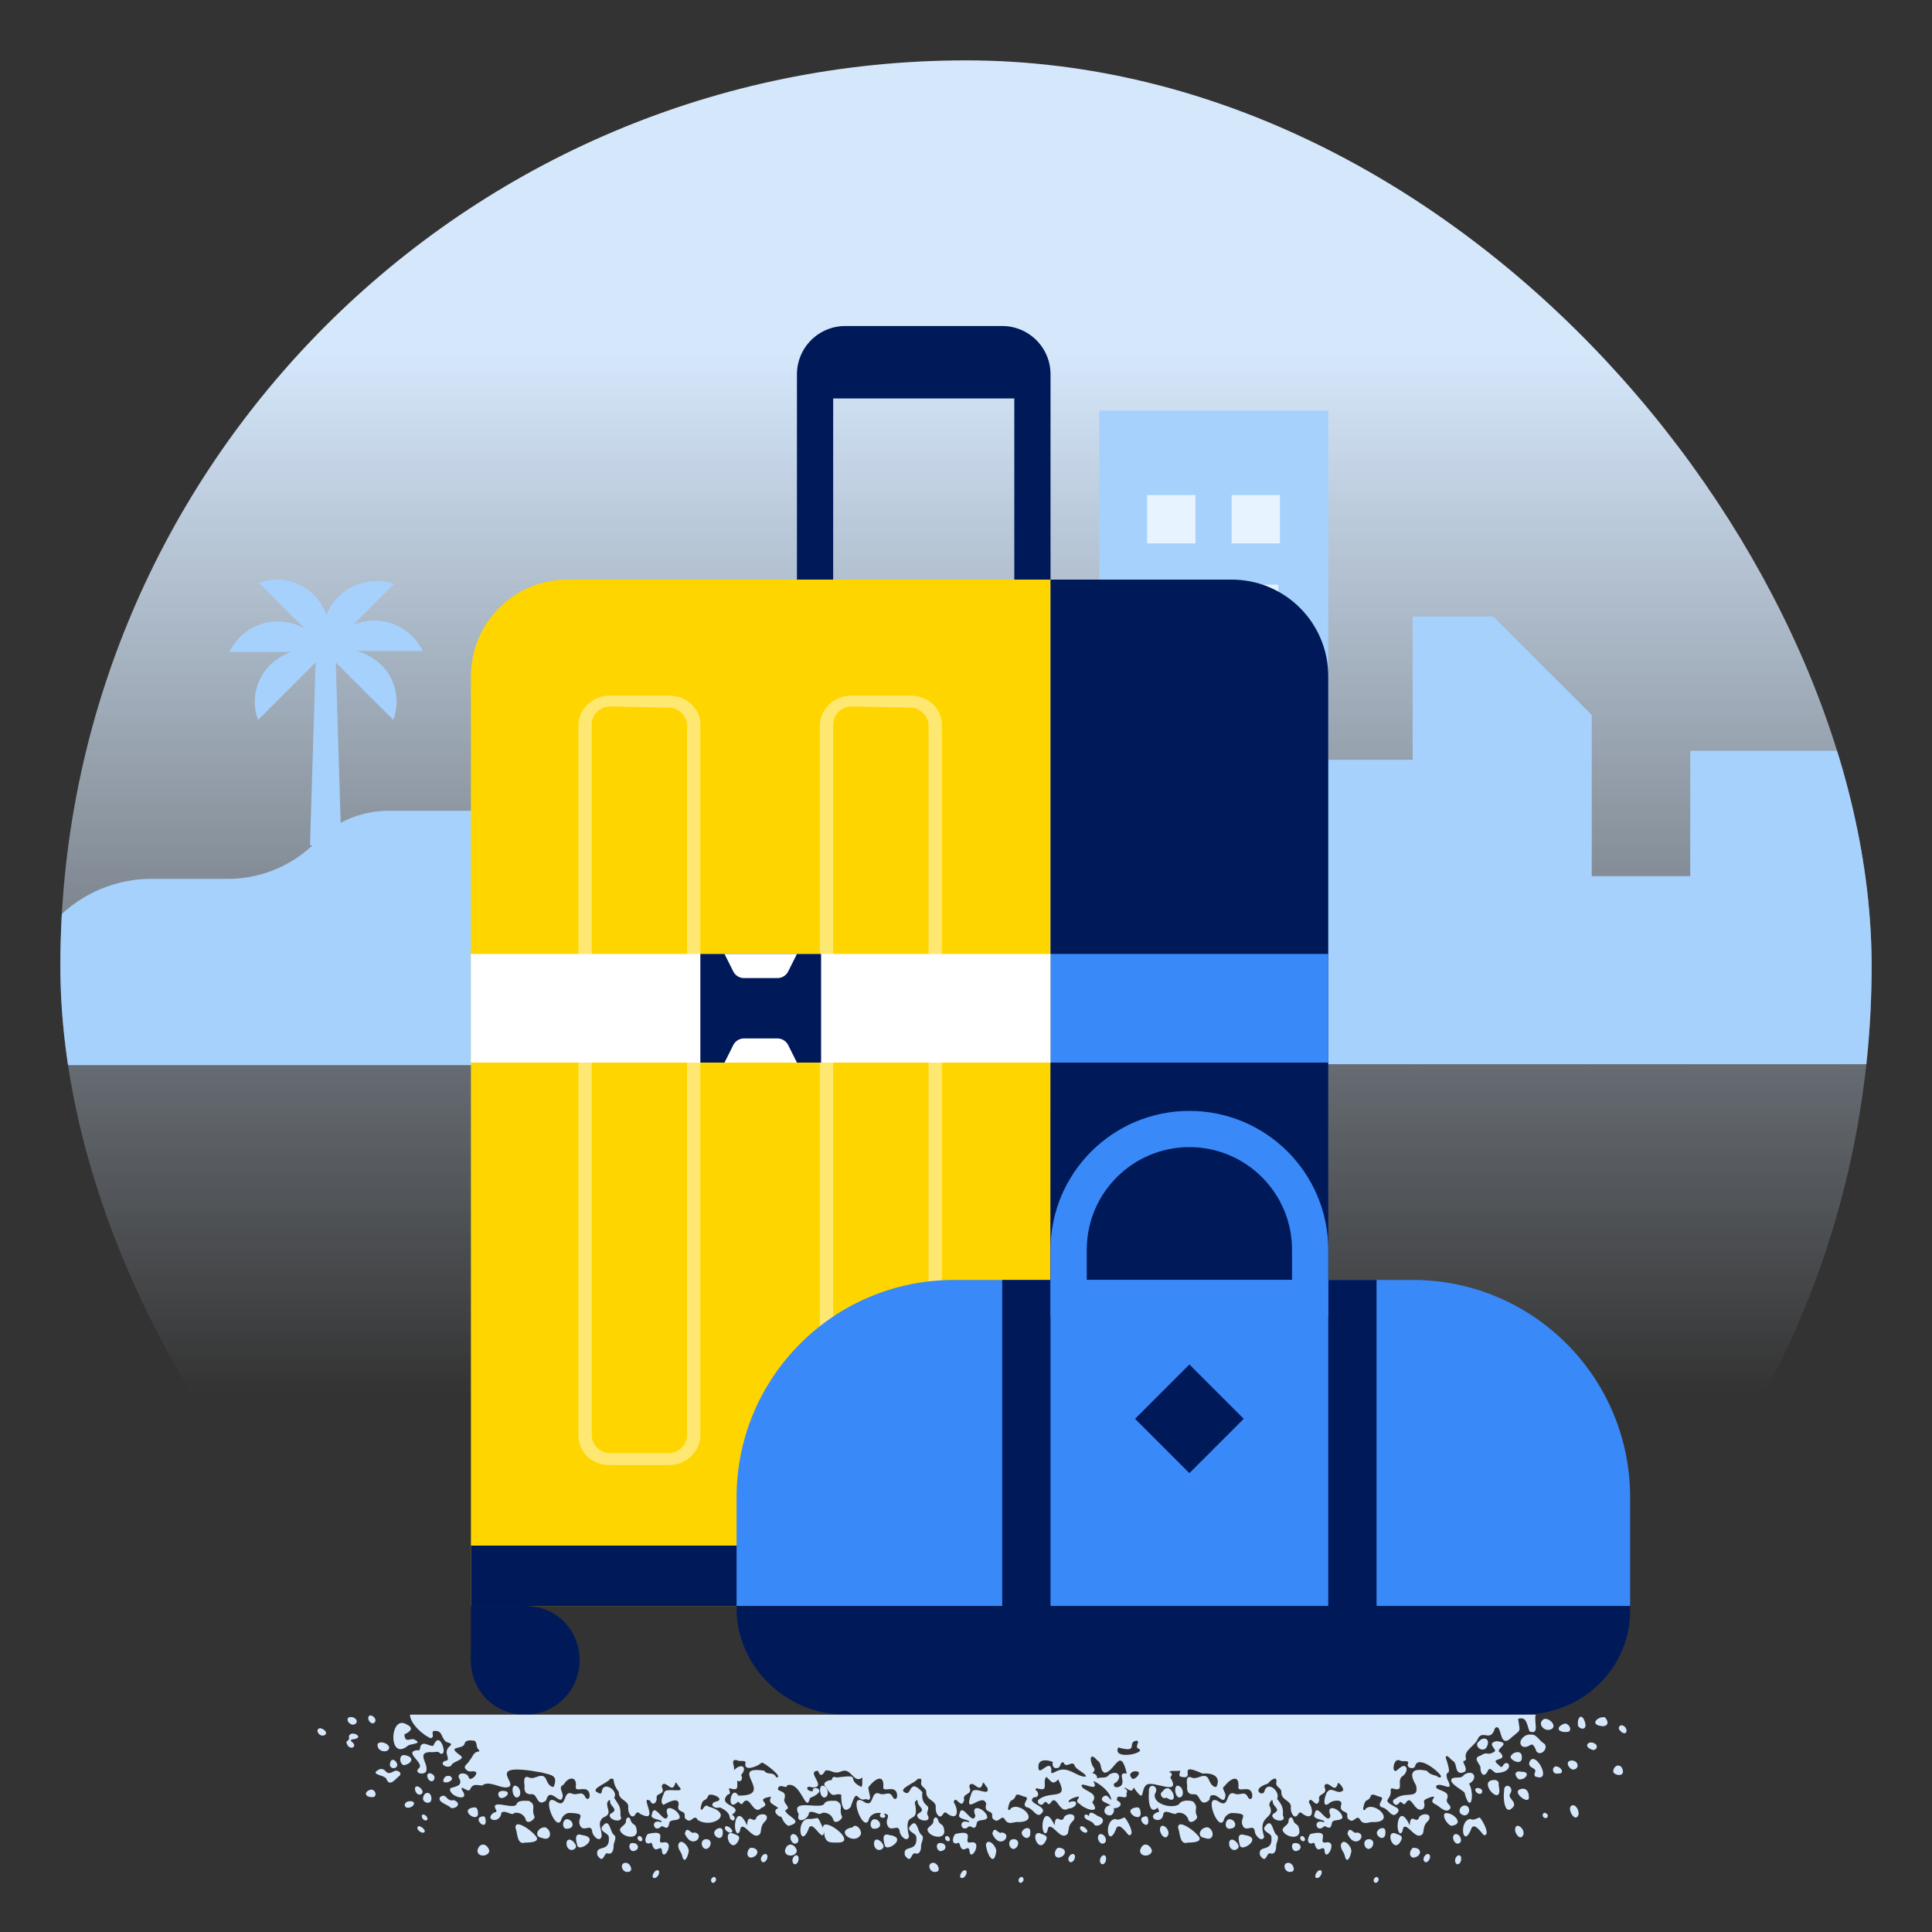 <svg width="160" height="160" fill="none" xmlns="http://www.w3.org/2000/svg"><rect width="100%" height="100%" fill="#333333" stroke="none"/><g clip-path="url(#clip0)"><path d="M80 155c41.4 0 75-33.6 75-75S121.4 5 80 5 5 38.6 5 80c0 41.5 33.6 75 75 75z" fill="url(#paint0_linear)"/><path d="M99.934 49.573h-28.18v38.56h28.18v-38.56z" fill="#A6D1FC"/><path d="M110 34H91.035v54.134H110V34zM117.731 62.92H110v25.214h7.731V62.92zM160 62.18h-20.022v25.954H160V62.179z" fill="#A6D1FC"/><path d="M152.584 72.561h-21.505v15.573h21.505V72.56z" fill="#A6D1FC"/><path d="M116.99 51.056h6.674l8.157 8.157v28.92H116.99V51.057zM81.764 56.988H65.45c-4.969 0-9.64 2.002-13.126 5.562l-1.705 1.78c-1.78 1.78-4.153 2.818-6.674 2.818H32.228c-2.299 0-4.45.89-6.007 2.521a10.212 10.212 0 01-7.341 3.115h-6.303A10.95 10.95 0 001.602 83.759v4.449h80.162v-31.22zM32.645 48.35c-1.558-.519-3.337-.148-4.598 1.038-1.26 1.261-1.631 3.04-1.038 4.598l5.636-5.636z" fill="#A6D1FC"/><path d="M27.083 53.912c.52-1.557.148-3.337-1.038-4.598-1.26-1.26-3.04-1.631-4.598-1.038l5.636 5.636zM27.009 53.986c-1.557-.52-3.337-.148-4.598 1.038-1.26 1.26-1.631 3.04-1.038 4.598l5.636-5.636z" fill="#A6D1FC"/><path d="M26.935 53.986c1.557-.52 3.337-.148 4.597 1.038 1.261 1.187 1.632 3.04 1.039 4.598l-5.636-5.636z" fill="#A6D1FC"/><path d="M35.018 53.912c-.742-1.483-2.225-2.521-4.005-2.521a4.578 4.578 0 00-4.078 2.52h8.083z" fill="#A6D1FC"/><path d="M27.009 53.986c-.742-1.483-2.225-2.521-4.005-2.521-1.78 0-3.262 1.038-4.004 2.521h8.009z" fill="#A6D1FC"/><path d="M25.674 70.004h2.596l-.52-17.056h-1.557l-.519 17.056z" fill="#A6D1FC"/><path d="M99 41h-4v4h4v-4zM106 41h-4v4h4v-4zM98.45 48.416h-3.707v3.707h3.708v-3.707zM105.866 48.416h-3.708v3.707h3.708v-3.707zM98.45 55.831h-3.707v3.708h3.708v-3.708zM105.866 55.831h-3.708v3.708h3.708v-3.708zM98.45 63.247h-3.707v3.708h3.708v-3.708zM105.866 63.247h-3.708v3.708h3.708v-3.708z" fill="#E7F3FF"/></g><path d="M86.9 133H39V56c0-4.418 3.572-8 7.99-8H87v85h-.1z" fill="#FFD500"/><path d="M87.048 133H110V56c0-4.418-3.579-8-7.997-8H87v85h.048zM83 128H39v5h44v-5z" fill="#001959"/><path d="M110 79H87v9h23v-9z" fill="#3A89F8"/><path d="M75.4 58.603c.8 0 1.5.695 1.5 1.49v58.755c0 .795-.7 1.491-1.5 1.491h-4.9c-.8 0-1.5-.696-1.5-1.491V59.994c0-.795.7-1.49 1.5-1.49l4.9.099zm0-.995h-4.9c-1.4 0-2.6 1.094-2.6 2.486v58.754c0 1.392 1.1 2.486 2.6 2.486h4.9c1.4 0 2.6-1.094 2.6-2.486V59.994c0-1.292-1.1-2.386-2.6-2.386zM55.4 58.603c.8 0 1.5.695 1.5 1.49v58.755c0 .795-.7 1.491-1.5 1.491h-4.9c-.8 0-1.5-.696-1.5-1.491V59.994c0-.795.7-1.49 1.5-1.49l4.9.099zm0-.995h-4.9c-1.4 0-2.6 1.094-2.6 2.486v58.754c0 1.392 1.1 2.486 2.6 2.486h4.9c1.4 0 2.6-1.094 2.6-2.486V59.994c0-1.292-1.1-2.386-2.6-2.386z" fill="#FFE871"/><path d="M87 79H39v9h48v-9z" fill="#fff"/><path d="M68 79H58v9h10v-9zM43.5 142c-2.544 0-4.5-1.957-4.5-4.5s1.956-4.5 4.5-4.5 4.5 1.957 4.5 4.5c0 2.446-1.956 4.5-4.5 4.5z" fill="#001959"/><path d="M43.5 133H39v4.5h4.5V133z" fill="#001959"/><path d="M61 124c0-9.941 8.059-18 18-18h38c9.941 0 18 8.059 18 18v9H61v-9z" fill="#3A89F8"/><path d="M87 106h-4v36h4v-36zM70 27a4 4 0 00-4 4v17h3V33h15v15h3V31a4 4 0 00-4-4H70zM114 106h-4v36h4v-36z" fill="#001959"/><path d="M126.098 142H70c-4.9 0-9-4-9-8.8v-.2h73.998v.2c.1 4.9-3.9 8.8-8.9 8.8zM94 117.5l4.5 4.5 4.5-4.5-4.5-4.5-4.5 4.5z" fill="#001959"/><path d="M60.724 86.553L60 88h6l-.724-1.447a1 1 0 00-.894-.553h-2.764a1 1 0 00-.894.553zM60.724 80.447L60 79h6l-.724 1.447a1 1 0 01-.894.553h-2.764a1 1 0 01-.894-.553z" fill="#fff"/><path d="M88.5 103.5c0-5.523 4.477-10 10-10s10 4.477 10 10v4h-20v-4z" stroke="#3A89F8" stroke-width="3"/><path d="M43.538 150.689c.119.472.8-.033.727-.256-.303-.604.207-.959-.473-1.293-.315-.007-.888-.06-1.005.256-.184.536-2.127-.443-1.758.403.136.172.113.281-.111.303-.916.618.51 1.015.609.011.358-.239.866.31 1.062.032a.803.803 0 01.949.544zM36.443 145.21c.632.287.128-1.428-.3-1.042-.428.465-.007.544-.933.248-.621-.056-.252.659-.639.524-1.2.131.57 1.044.145 1.472-.57.503.644.666.603.136.072-.59-.801-1.421.315-1.448.439.043.633-.133.809.11zM63.433 150.761c.377-.666-.703-.624-.809-.19-.236.482-.683-.516-.757.598-.889-1.958-1.257.374-.801.659.274-.001.182-.413.331-.526.385-.219 1.035 1.212 1.57.539.118-.503.042-.68.466-1.08zM33.67 142.807c-1.422-.858-1.537 3.154.133 1.748.277-.161 1.31-.136.432-.528-.404 0-.701.274-.742-.396.463-.213.843-.519.176-.824zM56.298 150.528c-.018-.662-1.46-1.3-.986-.16-.244.919-1.132-1.242-1.322-.114-.255.458 1.023.426.77.656-.96-.329-.629.934-.025.374.184-.198.551.456.686-.273.043-.414.716-.142.877-.483zM50.833 151.95c-.327-.241-.344-1.559-.989-.631-.163.368.51.49.57.779.154 1.419-1.162.572-.936 1.558.548.795.506-.3.86-.163.394.113.487-.349.475-.649.016-.274.313-.703.02-.894zM54.923 152.584c-.79.125.591-1.152-1.28-.698-.218.251-.346.854.147.776.093-.03.148-.114.212.048.247.964.7-.014.815.516.06 1.15 1.185-.847.106-.642zM68.16 151.384c-.593-1.204-.205-.708-1.277-.746-.962.129-.62 2.482.054.897.289-1.092 1.212 1.244 1.307.158.06.985.494.904 1.236.897 1.516-.076-1.39-2.259-1.32-1.206zM44.238 151.914c-.259-.326-1.606-1.326-1.544-.528.178.472.123 1.412.784 1.211.467-.006 1.453-.048.76-.683zM52.74 151.704c-.049-.799-.366-.466-.514-.976-.12-.366-.38-.2-.386.051.011.352-.384.431-.5.723.039.566 1.333.931 1.4.202zM32.669 146.662c-.833.495-.573-.236-1.208-.155-.98.478.353.452.542.818.25.663.69.073 1.01-.203.382-.272-.056-.551-.344-.46zM48.211 151.976c-.674-.23-.518.42-.396.878.183.546 1.925-.678.396-.878zM37.57 149.075c-.633.171-.562-.652-1.126-.245-.253.432.683.614.91.907.488.055.898-.412.216-.662zM56.186 152.733c-.092.373.24.628.306.958.184.75.48.053.545-.372.04-.379-.637-1.149-.851-.586z" fill="#D5E7FB"/><path d="M45.163 151.332c-.62-.052-1.026.79-.262.881.772.324.85-.637.262-.881zM57.503 151.754c-.292.217-.608-.666-.788.104.627 1.428 1.753.053.788-.104zM60.652 151.82c-.87-.195-.069 1.86.522.559.183-.413-.282-.424-.522-.559zM39.538 153.266c.028.612 1.034.469.978-.049-.232-.608-.834-.627-.978.049zM28.913 144.005c-.067.214-.352.143-.162.456.2.537.953.195.37-.221-.167-.149.04-.211.17-.201 1.098-.193-.574-.934-.378-.034zM32.236 144.726c-.074-.484-1.25-.665-.913.028.173.348.855.414.913-.028zM33.488 145.348c-.508-.035-.388.792-.03.836.678-.12.914-.704.03-.836zM46.925 152.548c-.085.623.49.878.775.444.07-.357-.631-.962-.775-.444zM62.16 153.026c-.291.127-.432.806.062.815.658-.119.701-.839-.061-.815zM39.26 149.678c-1.336.165.321 1.364.33.495-.024-.383-.112-.507-.33-.495zM46.876 150.664c-.364.163-.309.843.094.782.756-.027.448-.854-.094-.782zM42.883 147.985c-.563-.469-.555.751-.118.877.42-.007.396-.649.118-.877zM58.572 152.319c-.611-.083-.563.723-.133.802.385.018.64-.707.133-.802zM59.144 151.81c.089.456.74.634.715-.064.046-.619-.708-.312-.715.064zM51.75 154.276c-.487.09-.19.846.267.742.511-.003.17-.835-.267-.742zM35.029 148.961c.037.377.657.502.698.055.038-.733-.666-.685-.698-.055zM65.837 152.683c.542-.04.217-.916-.238-.776-.312.199-.039.786.238.776zM52.237 152.657c-.248.196-.066.674.23.644.64-.128.371-.809-.23-.644zM30.718 148.208c-.5.094-.62.594.056.622.515.067.364-.653-.056-.622zM35.581 146.851c-.25-.003-.223.291-.124.47.413.601.883-.355.124-.47zM41.642 148.314c-.262.007-.39.104-.376.301.09.797 1.466-.288.376-.301zM29.273 142.829c.561-.141.162-.773-.397-.599-.271.209.094.635.397.599z" fill="#D5E7FB"/><path d="M40.226 150.801c-.029-.365-.112-.441-.376-.345-.648.163.38 1.177.376.345zM32.292 146.169c.003.162.173.274.332.262.754-.133-.288-1.302-.332-.262zM34.899 148.574c.215-.159.04-.413-.175-.575-.643-.334-.314.885.175.575zM33.958 149.165c-.388.003-.581.323-.319.519.502.161.992-.516.32-.519zM26.505 143.123c-.444.07-.112.697.294.604.437-.128.098-.547-.294-.604zM37.32 147.123c-.127-.101-.381-.055-.478.056-.582.785 1.014.354.477-.056zM31.082 142.553c.093-.259-.335-.633-.549-.419-.17.369.36.837.55.419zM65.625 154.091c.054.562.615.262.493-.315-.148-.314-.495-.016-.493.315zM63.018 154.029c.141.452.612.029.53-.369-.169-.327-.588.072-.53.369zM58.97 155.532c-.22.205.028.567.247.305.214-.202-.031-.563-.248-.305zM54.306 154.923c-.155.104-.327.422-.225.575.406.225.783-.808.225-.575zM34.974 150.563c.092.197.414.311.429.04-.072-.369-.629-.487-.428-.04zM34.568 151.4c.003.237.573.576.613.231-.07-.261-.616-.6-.613-.231zM52.838 152.342c.127.212.41.184.35-.078-.143-.368-.504-.2-.35.078zM122.61 146.402c-.023.485.304.901.615.23.207-.405.476.255.746.192 1.447-.05 1.029-1.174.561-.699-.182.304-.217.243-.428.032-.852-.646.841-.243.149-1.01-.589-.298 1.103-.806-.321-.95-.922.197.181.734-.203.888-.597.357-.5-.091-1.103.303-.743.202-.036.67-.016 1.014zM98.413 150.688c.119.473.8-.032.727-.255-.299-.645.158-.688-.313-1.221-.295-.157-1.029-.131-1.164.184-.493.438-2.205.051-2.022-.822.444-.674-.584-1.042-.49-.148-.058.527.005 1.953.717 1.27.068.192.252.38-.076.405-.884.438.397 1.045.538.198.073-.628.974.157 1.133-.156a.807.807 0 01.95.545zM118.308 150.761c.377-.666-.703-.624-.808-.19-.237.482-.684-.516-.757.598-.89-1.958-1.258.374-.802.659.275-.001.182-.413.331-.526.385-.219 1.035 1.212 1.57.539.118-.503.042-.68.466-1.08zM121.249 146.973c-.213.376-.674.138-.999.319-.344.345.726.853 1.033 1.157.513 1.916.868.128.379-.735.765-.373.43-1.256-.413-.741zM111.173 150.528c-.018-.662-1.46-1.3-.986-.16-.243.919-1.132-1.242-1.322-.114-.254.458 1.023.426.771.656-.961-.329-.63.934-.026.374.185-.198.551.456.686-.273.043-.414.716-.142.877-.483zM105.708 151.95c-.327-.241-.344-1.559-.988-.631-.164.368.51.49.569.779.154 1.419-1.162.572-.936 1.558.548.795.507-.3.86-.163.394.113.487-.349.475-.649.017-.274.313-.703.02-.894zM127.246 145.051c.425.478 1.122-.44.531-.718-.317-.234-.592-.759-1.016-.675-.523-.097-1.193.66-.642.997.673.16.704-.717 1.127.396zM109.798 152.584c-.791.125.591-1.152-1.28-.698-.218.251-.345.854.147.776.093-.03.148-.114.212.048.247.964.701-.014.815.516.06 1.15 1.185-.847.106-.642zM122.538 150.514c-.301.089-.479.266-.779.124-.963.129-.621 2.482.053.897.216-.726.788.146 1.065.44.616.083-.112-1.268-.339-1.461zM99.114 151.914c-.26-.326-1.607-1.326-1.545-.528.178.472.124 1.412.784 1.211.467-.006 1.453-.048.76-.683zM107.615 151.704c-.048-.799-.366-.466-.514-.976-.119-.366-.38-.2-.386.051.011.352-.383.431-.499.723.038.566 1.332.931 1.399.202zM125.049 148.574c.438-.625-.54-1.068-.488-.192-.088.577.055 2.139.797 1.21.185-.437-.486-.663-.309-1.018zM126.649 145.972c-.105.497.666.4.467.812-.032.104-.076.296.053.341 1.483.561-.095-2.376-.52-1.153zM103.087 151.976c-.675-.23-.518.42-.397.878.183.546 1.925-.678.397-.878zM123.688 147.413c-1.424.093.876 2.479.423.415.041-.265-.086-.438-.423-.415zM111.061 152.733c-.091.373.241.628.307.958.183.75.479.053.544-.372.04-.379-.637-1.149-.851-.586zM119.675 150.168c-.293.208.207.973.529 1.037 1.184-.153.045-1.183-.529-1.037z" fill="#D5E7FB"/><path d="M100.038 151.332c-.62-.052-1.026.79-.262.881.773.324.85-.637.262-.881zM112.378 151.754c-.292.217-.608-.666-.788.104.626 1.428 1.753.053.788-.104zM115.528 151.82c-.871-.195-.069 1.86.521.559.183-.413-.281-.424-.521-.559zM127.868 142.361c-.634.358.036 1.134.617.836.49-.28-.187-.955-.617-.836zM94.413 153.266c.028.612 1.034.469.978-.049-.232-.608-.833-.627-.978.049zM123.236 144.276c-.056-.389-.494-.37-.724-.098-.666.459.628 1.297.724.098zM125.919 148.17c-.812.229.846 1.462.692.577-.018-.459-.296-.721-.692-.577zM132.772 142.96c.524-.08.381-.455.156-.728-.523-.168-1.454.637-.156.728zM125.098 145.541c.144.34.964.641.933.012.064-.75-.927-.422-.933-.012zM125.474 151.589c.055.383.487.878.694.327.116-.532-.718-1.119-.694-.327zM101.8 152.548c-.085.623.49.878.775.444.07-.357-.631-.962-.775-.444zM117.036 153.026c-.293.127-.432.806.061.815.658-.119.702-.839-.061-.815zM129.542 142.749c-.844.34-.418.795.339.67.376-.156.005-.76-.339-.67zM130.098 149.573c-.292.278.317 1.357.595.782.176-.3-.222-1.093-.595-.782zM94.135 149.678c-1.336.165.322 1.364.33.495-.024-.383-.112-.507-.33-.495zM130.685 142.936c.222.33.717.316.606-.197-.23-.955-.718-.572-.606.197zM125.751 147.343c.53.151 1.121-.634.253-.613-.609-.136-.6.301-.253.613zM101.751 150.664c-.364.163-.309.843.094.782.756-.027.448-.854-.094-.782zM133.6 146.718c.064.313.842.44.808-.027-.08-.699-.782-.585-.808.027zM97.758 147.985c-.562-.469-.554.751-.117.877.42-.007.395-.649.117-.877zM113.448 152.319c-.612-.083-.564.723-.134.802.385.018.639-.707.134-.802zM130.133 145.798c-.554.051-.237.69.139.751.586-.039.46-.771-.139-.751zM114.019 151.81c.089.456.74.634.715-.064.046-.619-.707-.312-.715.064zM106.625 154.276c-.487.09-.19.846.267.742.511-.003.17-.835-.267-.742zM120.713 152.683c.541-.04.216-.916-.237-.776-.314.199-.04.786.237.776zM107.112 152.657c-.248.196-.065.674.23.644.639-.128.372-.809-.23-.644zM132.13 144.434c-.53-.397-1.137.221-.211.491.254.038.464-.304.211-.491zM128.854 146.281c-.419.083-.246.706.144.593.634.055.324-.562-.144-.593z" fill="#D5E7FB"/><path d="M95.101 150.801c-.028-.365-.112-.441-.375-.345-.648.163.379 1.177.375.345zM121.37 149.528c-.459-.07-.746.631-.197.791.478.176.731-.675.197-.791zM134.057 143.123c.047.265.582.653.649.23-.003-.439-.584-.683-.649-.23zM120.5 154.091c.055.562.615.262.494-.315-.149-.314-.496-.016-.494.315zM117.893 154.029c.141.452.613.029.529-.369-.167-.327-.587.072-.529.369zM122.374 148.513c.414.236.603-.422-.026-.439-.297.037-.171.314.026.439zM113.844 155.532c-.22.205.029.567.248.305.214-.202-.031-.563-.248-.305zM109.181 154.923c-.155.104-.327.422-.225.575.406.225.783-.808.225-.575zM91.031 150.446c-.283-.095-.807-.665-.854-.036-.19-.244-.482-.154-.327.154.311.292.544.163.827.607.491.149 1.014-.499.354-.725zM89.443 151.4c.003.237.573.576.614.231-.072-.261-.616-.6-.614-.231zM128.112 150.223c-.318-.317-.523.243-.164.339.199.06.327-.212.164-.339zM107.713 152.342c.127.212.41.184.351-.078-.144-.368-.505-.2-.351.078z" fill="#D5E7FB"/><path d="M35.68 143.953c.41-.111-.129-.655.382-.602.658-.043.461.847 1.08.972.23.064.292.135.086.305-.63.554.278 1.149-.403 1.214-.537.269.38.721.592.294.169-.303 1.252-.428.65-.8-1.12-.813.272-.391.414-.939.064-.321.501-.273.777-.242.303.087.12.598.409.765.052.082.042.134-.086.144-.365.035-.462.484-.705.747-.09.232-.52.421-.338.663.36.452.576.063.892.295.102.249-.441.732-.602.475-.092-.557-1.167-.476-.757.107.239.586-.427.594-.784.748-.222.666 1.76 1.232.975.146-.21-.573.583.37.697-.114.252-.48.607-.252.985-.269.482-.398 1.29.115 1.864.166 1.697.002-2.215-2.206 3.037-1.239.86.221 1.384.229 1.01 1.19-.257.044-.485-.274-.576-.508-.325-.883-.96-.012-1.472-.268-.492-.217-.403.4-.366.699-.048.471.102.734.605.685.5-.025.392 1.109 1.18.523.325-1.31 1.259.67 1.382-.396-.04-.422-.391-.683.08-.932.342-.623 1.131-.755.995.219-.054.384.688.016.939.243.31.149.283.983-.107.661-.306-.668-.588-.221-1.068-.336-.873-.427-.457 1.175-1.31.678-1.453-1.013-.163 2.502.325 1.525.063-.333.333-.562.631-.635 1.824.044.437.42 1.047 1.207.372.271.852-.333.913.406.07.3.576.861.766.36.058-.603-.424-1.093.122-1.586.835-.329.256-.714.351-1.248.068-.122.235-.358.236-.077-.015.38.65.61.207.9-.128.082-.306.163-.227.336.131.385 1.16.521.878-.066.017-.826-.096-.771-.521-1.48.38-.592-.865-1.421-1.02-.571-.04.366-.215.181-.433.087-.471-.3.962-.761 1.12-1.091.542-.075.016.197.711 1.077-.033.698.727.656.79 1.189-.036.309.034.661.268.829.386.154.297-.622.734-.179 1.689.856-.148-1.66.815-1.091.147.417.55.217.535-.216-.096-.428.553-.287.5-.689-.006-.161-.187-.36.035-.483.334-.161.744.749.988-.016.046-.347.242.215.393.296.408.499-1.166-.016-1.282.39-.11.32-.408.789-.083 1.052.262-.129 1.24-.732 1.274-.078-.201.71.33.506.49.825.014.193-.058.361.17.478.378.336.633-.533.908.02 1.151.764 3.132-.5.892-1.105-.347-.367-.537.63-.65.127.174-.949.386-.439.622-.996.083-.357 1.381.173.783.421-.8.137-.347.693.186.516.493.215.82.496.83.882.33.507.616-.088.177-.27 1.132-.808-1.324-.667-.35-1.677.443-.054-.087-.551.19-.511.808.254.556-.225.601-.642.304.202.51-.206.31-.452.612-.7-.027-1.043-.586-.395.104-.334-.355-.955.244-.846.192.165.82-.072.703.279-.135.726 1.135.186 1.344-.08.202-.037 1.926 1.317 1.197 1.213-.216-.515-.74-.128-.98-.542-3.131-.469 1.049 2.099-2.14 2.065-.642-1.023-1.045 1.508-.05.517.162-.024.254.399.467.037.543-.665.81 1.153 1.486.464.991-.383-.724-.68.806-.933-.26.561.062.532.606.947-.553.19-.102.683.257.743.103.277.343.682.606.727 1.344-.373-.193-.762-.307-1.283.612-.254-.209-.512-.054-.96.211-.738-.558-.53-.543-.83.123-.52.767.1.755-.281 1.164-.393 1.566 2.461 1.899 1.05 1.702-.685.048-1.143.246-.563-.556.05-.69-.551-.051-.309 1.31.005-.617-1.351.477-1.385.118.419.33.499.599-.016.534-.103.64.356 1.335.064.84-.345 1 1.082 1.735.512-.03.168.043.74-.099.777-1.39-.679.235-1.056-2.049-.778-.27-.12-.364.014-.389.209-.407.02-.881.26-.444.653.613.986.604.385 1.231.559-.024.624.1 1.725.77 1.035.603-1.836.448-.362 1.274-.673.758.349-.028-.961.28-1.066.402-.545 1.25-1.11 1.155.082-.056.383.688.015.938.242.31.149.284.983-.107.661-.306-.668-.587-.221-1.068-.336-.873-.427-.457 1.175-1.31.678-1.453-1.013-.163 2.502.325 1.526.088-.497.605-.715 1.036-.617-.426.471.733.541.221.025.823.124-.096.495.422 1.164.371.271.852-.333.913.406.07.299.575.86.765.359-.563-2.481.95-.718.474-2.834.065-.122.239-.356.236-.076-.016.379.65.609.206.899-.127.082-.305.164-.226.336.14.407 1.204.505.86-.096-.188-.289.236-.561-.089-.826-.371-.289-.409-.699-.353-1.091-1.18-1.305-.836.484-1.514-.016-.46-.298.946-.763 1.12-1.09.326-.03.322-.027.291.299-.073.383.41.415.42.777-.032.699.722.656.789 1.189-.036.309.034.662.269.829.387.155.297-.622.734-.177.91.598.864-.44.48-.978.158-.717.627.713.868-.193-.157-.524.498-.406.501-.826-.005-.16-.186-.359.036-.482.329-.163.75.75.987-.017.05-.346.24.216.394.297.26.858-1.044-.185-1.282.389-.85 2.264.912-.137 1.19.975-.2.71.33.505.49.825.009.192-.05.362.17.478.379.335.633-.533.908.02.245.381.596.22.926.165 2.166.112.33-1.782-.476-1.112-.053.2-.248.138-.208-.031.175-.935.356-.446.608-.96.09-.367.5-.028.774.01.545.091-.37.636.164.876.516.08.747.791 1.113.6.945-.691-1.316-.888-.503-1.438.436.062.412-.447.118-.588-.015-.095.062-.175.164-.135 1.03.322.338-.542.735-.957.392.348.513.733.976.211.935 1.778-.576.906-1.55 1.625-.362.183.097.715.353.348.253-.382.332.376.597-.073.487-.717.69.994 1.432.516.792-.036.93-.869.056-.52-.113-.116.203-.378.78-.478.23.086-.412.347.114.611.438.472 1.816.872 1.036-.125.566-.73-.445-.881-.811-1.236-.472-.735 1.57.598.896-.528.397.112 1.473.885 1.486 1.564-.223-.155-.311-.572-.704-.234-.3.407.48.459.656.704-.461-.097-.769.625-.212.785.358.133.581-.309.465-.582.457.058.877-.38.284-.63-.144-.763.975.18.77-.602.11-.108.084-.332-.178-.405.053-.221.579.439.716.069.019-.079.084-.165.124-.057.94 1.31.462.088 1.016-.31.548-.388 2.94 1.022 1.955-.619.163-.154.202-.359-.076-.426.024-.169.616-.059.898-.121.01.133-.162.408.024.491 1.427.359-.458-1.297 1.828-.251.907-.082 1.546.288 1.143 1.106-.258.044-.486-.275-.577-.508-.325-.884-.96-.012-1.472-.269-.491-.217-.402.401-.366.699-.047.472.104.735.605.685.5-.024.393 1.11 1.18.523.16-.167.026-.468.323-.443.471-.101.961.886 1.06.047.055-.274-.399-.646-.079-.794.399-.544 1.252-1.109 1.154.082-.055.384.687.015.938.242.31.15.283.984-.107.662-.304-.668-.59-.221-1.068-.337-.873-.427-.457 1.175-1.31.679-1.453-1.014-.163 2.502.325 1.525.063-.333.333-.562.631-.635 1.825.043.437.419 1.048 1.207.371.271.852-.333.912.406.07.3.576.861.766.36-.629-1.856.955-1.424.462-2.539-.155-.146.234-.755.246-.372-.015.381.651.61.207.899-.128.082-.306.164-.227.337.142.407 1.203.504.861-.097.037-.596-.056-.865-.48-1.365.301-.616-.792-1.548-1.043-.655-.085.534-1.26-.128.283-.617.163-.241.811-.744.695-.086-.073.383.409.415.419.776-.031.699.724.656.79 1.19-.036.308.034.661.269.828.385.155.296-.621.733-.177.913.6.862-.441.482-.978.158-.717.624.714.867-.192-.159-.526.499-.406.501-.827-.005-.16-.187-.359.036-.482.33-.161.748.749.987-.016-.032-.361.668.511.399.565-.44.353-.913-.427-1.287.12-.182.269-.442 1.368.162.933.167-.25 1.112-.415 1.028.042-.201.71.33.506.489.825.012.194-.051.361.171.478.379.335.633-.533.908.02.244.382.596.22.926.165 2.165.113.33-1.781-.476-1.112-.051.201-.25.137-.208-.031.175-.935.356-.446.608-.96.097-.385.561.01.845.024.389.165-.423.624.092.862.517.081.749.792 1.114.601.212-.135.414-.383.125-.566-1.449-.741-.436-.508-.507-1.428-.027-.103.037-.215.161-.168 1.108.348.221-.682.847-1.043.204-.127.462-.58.201-.783-.382-.245-.851.807-.973.171-.013-.322.153-.876.574-.641.203.096.742-.082.624.241-.183.387.562.52.599.162.268-.893 2.027.542 2.142.891-.099.216-.268.024-.403-.05-.363-.083-.557-.154-.777-.412-1.252-.276-1.505.19-.906 1.183.33 1.266-.925.46-1.718 1.145-.437.121.019.759.305.364.253-.382.332.376.597-.073.487-.717.69.995 1.432.517.343-.595-.447-.609.719-.99.507-.056-.343.33.23.604.38.158.882.826 1.253.413.207-.341-.394-.407-.236-.841.351-.784-1.218-.65-.861-1.109.464-.267 1.523.719.865-.541-.251-.991.539.174-.121-1.773.067-.34.403.157.552.251.446.232.164.855.626 1.022 1.057-.007.024-.983.345-.989.167-.036.185-.129.139-.275-.151-.635.816-.987 1.03-1.623.418-.679 1.039.381 1.395-.832.584-.414.314 1.471 1.123.992 1.11-.977.95-.524.788-1.749.75-.235.72.554.951 1.048.878.302.32-.822.511-1.394H33.952c.013.767 1.123 1.729 1.728 1.953zm58.005 3.24c-.319-.321.274-.67.621-.423.112.262-.514.788-.62.423zm-1.078-2.477c1.813.509.652-.47 1.527-.561.35.078-.262.519.207.689.554.349-2.244.961-1.734-.128zm-1.738 1.074c.446.232.165.855.626 1.022.855-.093 1.276-2.258 1.822.065-.755-.13-.221.509-.389.852-.055.315-.79.436-.675-.015.764-.373.43-1.257-.412-.741-.212.368-.658.148-.986.31.024-.173-.078-.387-.39-.431.132-.146.29-.285.074-.521-.318-.487-.311-1.324.33-.541zm-3.664.138c-.113.226.038.581.344.491.325.017.207-.552.528-.463.216.571.711-.231.926.26.074.336.98.654.918.917-.768.044-1.429-.915-2.377-.47-.84.438-.273-.038-.571-.384-.297-.252-.939.767-.976.117-.08-.778.779-.666 1.208-.468z" fill="#D5E7FB"/><path d="M66.992 150.113c.358-.239.866.31 1.062.032a.803.803 0 01.95.543c.12.473.8-.032.727-.255-.303-.604.207-.959-.472-1.293-.316-.007-.888-.06-1.005.257-.377.479-2.84-.486-2.104.852-.27.846.834.464.842-.136zM88.9 150.761c.376-.666-.703-.624-.809-.19-.237.482-.684-.516-.757.598-.89-1.958-1.257.374-.802.659.275-.001.183-.413.332-.526.384-.219 1.035 1.212 1.57.539.117-.503.042-.68.465-1.08zM81.764 150.528c-.017-.662-1.46-1.3-.986-.16-.243.919-1.131-1.242-1.321-.114-.255.458 1.022.426.77.656-.96-.329-.63.934-.026.374.185-.198.552.456.686-.273.044-.414.716-.142.877-.483zM76.3 151.95c-.328-.241-.344-1.559-.989-.631-.163.368.51.49.57.779.154 1.419-1.162.572-.937 1.558.548.795.507-.3.86-.163.394.113.488-.349.475-.649.017-.274.314-.703.02-.894zM80.39 152.584c-.791.125.59-1.152-1.28-.698-.218.251-.346.854.147.776.093-.03.147-.114.212.048.247.964.7-.014.815.516.06 1.15 1.185-.847.105-.642zM93.13 150.514c-.302.089-.48.266-.78.124-.963.129-.62 2.482.053.897.216-.726.788.146 1.065.44.616.083-.112-1.268-.339-1.461zM78.205 151.704c-.048-.799-.366-.466-.514-.976-.119-.366-.38-.2-.386.051.012.352-.383.431-.499.723.038.566 1.333.931 1.399.202zM73.678 151.976c-.675-.23-.518.42-.397.878.184.546 1.926-.678.397-.878zM81.652 152.733c.021.672.652 2.015.852.586.04-.379-.637-1.149-.852-.586zM70.63 151.332c-1.607.242.144 1.578.662.584.096-.468-.496-.946-.662-.584zM82.97 151.754c-.293.217-.609-.666-.789.104.626 1.428 1.753.053.788-.104zM86.119 151.82c-.87-.195-.069 1.86.521.559.184-.413-.282-.424-.521-.559zM65.983 153.217c-.233-.609-.835-.627-.978.049.027.613 1.034.469.978-.049zM96.599 148.869c1.204.829.377-1.535-.308-.513-.364.187-.006.725.308.513zM96.065 151.589c.056.383.487.878.694.327.117-.532-.717-1.119-.694-.327zM72.392 152.548c-.086.623.489.878.775.444.07-.357-.632-.962-.775-.444zM87.627 153.026c-.293.127-.432.806.062.815.658-.119.701-.839-.061-.815zM72.343 150.664c-.365.163-.31.843.093.782.755-.027.448-.854-.093-.782zM68.35 147.985c-.563-.469-.555.751-.118.877.42-.007.396-.649.118-.877zM84.039 152.319c-.612-.083-.564.723-.133.802.384.018.639-.707.133-.802zM84.61 151.81c.09.456.74.634.715-.064.047-.619-.707-.312-.715.064zM77.216 154.276c-.486.09-.19.846.267.742.512-.003.17-.835-.267-.742zM91.304 152.683c.541-.04.217-.916-.238-.776-.313.199-.039.786.238.776zM77.703 152.657c-.248.196-.065.674.23.644.639-.128.372-.809-.23-.644zM91.091 154.091c.055.562.615.262.494-.315-.149-.314-.496-.016-.493.315zM88.485 154.029c.14.452.612.029.529-.369-.168-.327-.587.072-.53.369zM84.436 155.532c-.22.205.029.567.248.305.213-.202-.031-.563-.248-.305zM79.771 154.923c-.154.104-.327.422-.224.575.407.225.782-.808.224-.575zM60.647 151.631c-.07-.261-.615-.6-.614-.231.003.237.575.576.614.231zM78.305 152.342c.127.212.409.184.35-.078-.143-.368-.505-.2-.35.078z" fill="#D5E7FB"/><defs><linearGradient id="paint0_linear" x1="80" y1="5.047" x2="80" y2="155.047" gradientUnits="userSpaceOnUse"><stop offset=".161" stop-color="#D5E7FB"/><stop offset=".737" stop-color="#D5E7FB" stop-opacity="0"/></linearGradient><clipPath id="clip0"><rect x="5" y="5" width="150" height="150" rx="75" fill="#fff"/></clipPath></defs></svg>